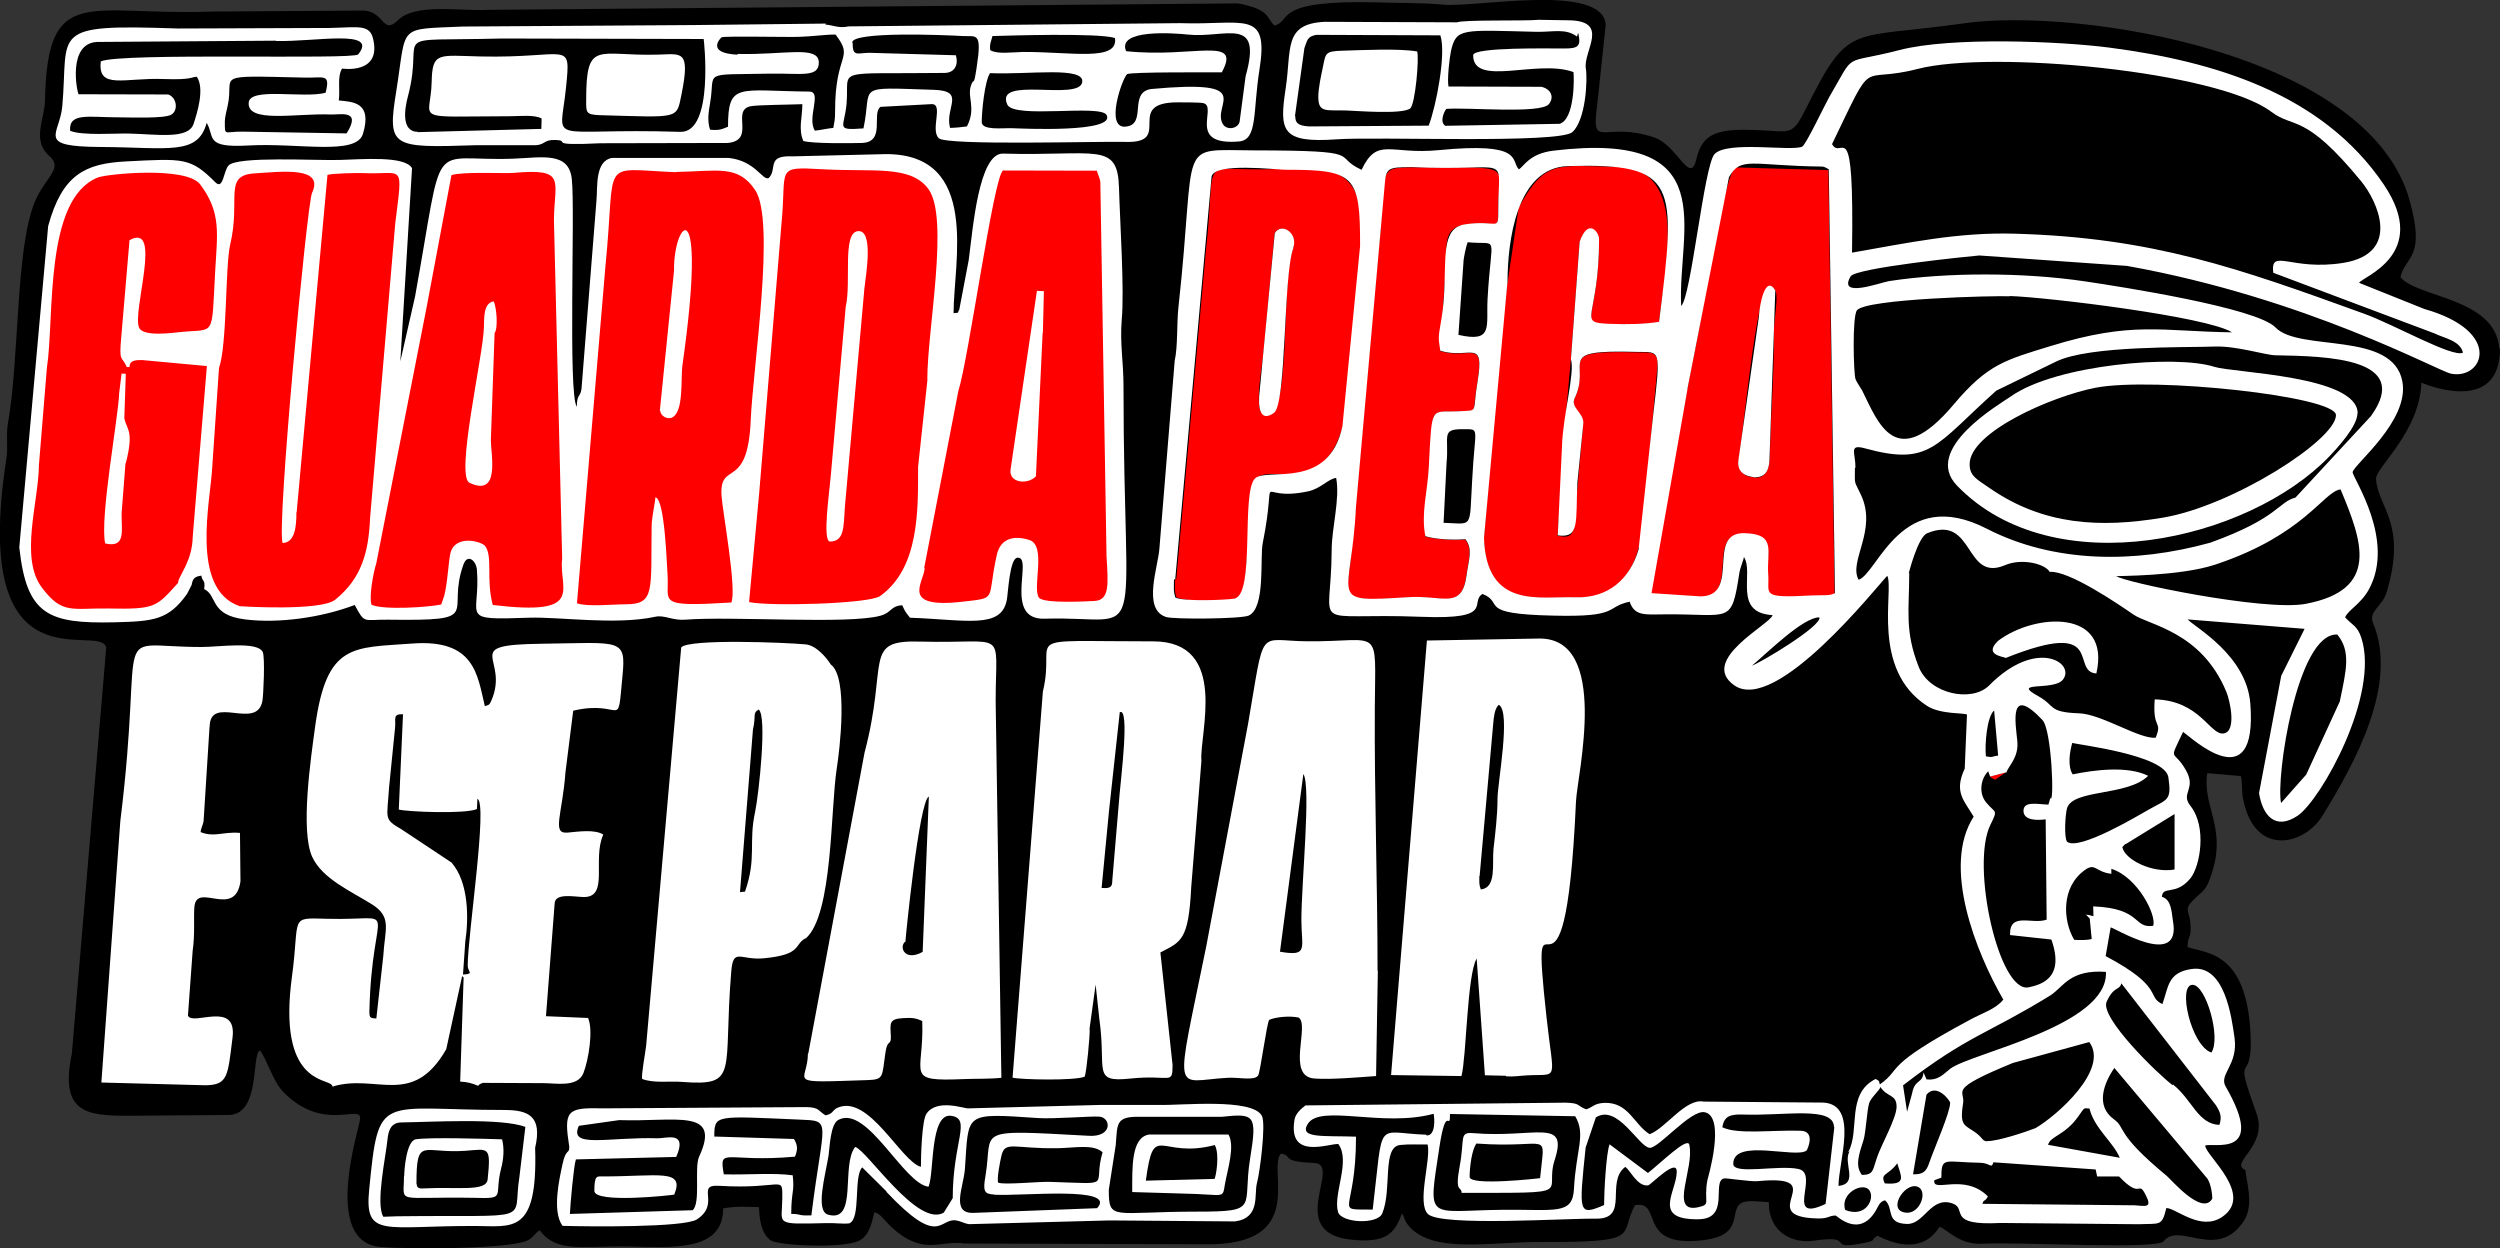 <?xml version="1.0" encoding="UTF-8"?>
<!DOCTYPE svg PUBLIC "-//W3C//DTD SVG 1.1//EN" "http://www.w3.org/Graphics/SVG/1.1/DTD/svg11.dtd">
<!-- Creator: CorelDRAW -->
<svg xmlns="http://www.w3.org/2000/svg" xml:space="preserve" width="33.83mm" height="16.894mm" version="1.1" style="shape-rendering:geometricPrecision; text-rendering:geometricPrecision; image-rendering:optimizeQuality; fill-rule:evenodd; clip-rule:evenodd"
viewBox="0 0 355.14 177.35"
 xmlns:xlink="http://www.w3.org/1999/xlink"
 xmlns:xodm="http://www.corel.com/coreldraw/odm/2003">
 <rect x="0" y="0" width="355.14" height="177.35" fill="#333333" stroke="none"/>
 <defs>
  <style type="text/css">
   <![CDATA[
    .fil0 {fill:black}
    .fil2 {fill:red}
    .fil1 {fill:white}
   ]]>
  </style>
 </defs>
 <g id="Camada_x0020_1">
  <g id="_1859908083600">
   <path class="fil0" d="M355.14 49.52c0,9.73 -11.17,4.84 -11.17,4.84 -0.22,7.02 -6.54,12.08 -6.44,13.68 0.28,4.14 4.44,6.23 1.52,16.05 -0.64,2.12 -2.65,2.72 -1.94,4.42 3.66,8.81 -2.73,20.09 -7.18,27.36 -2.6,4.26 -9.89,6.01 -11.35,-2.76 -0.14,-0.85 -0.04,-2.23 -0.25,-2.86l-4.77 -0.42c-0.74,4.44 2.55,7.56 0.85,13.51 -0.99,3.54 -1.45,3.01 -3.08,4.77 -1.06,1.13 -0.28,1.52 -0.18,2.97 0.21,2.4 -0.39,1.7 -0.39,3.46 2.66,0.93 8.35,0.58 8.94,12.27 0.41,7.99 -2.71,1.49 0.85,11.35 1.7,4.72 -3.99,7.02 -1.56,8.06 0,1.27 1.31,4.84 -0.21,7.18 -3.82,5.83 -9.21,0.07 -11.42,2.93 -0.94,1.22 -20.52,0.07 -25.63,0.35 -3.46,0.21 -5.16,-2.12 -6.22,-2.4 -2.95,4.81 -8.66,1.24 -8.8,1.27 -1.17,0.64 0.04,0.64 -1.91,1.02 -5.78,1.16 -0.79,-1.25 -7.18,-0.32 -2.79,0.4 -6.36,-0.98 -6.36,-5.48 -1.17,-0.04 -3.04,-0.35 -3.85,0.11 -1.94,1.06 0.57,4.6 -5.52,5.3 -9.55,1.13 -5.55,-5.69 -9.62,-4.98 -2.38,4.27 1.37,5.3 -13.33,5.23 -7.12,-0.04 -15.59,1.77 -18.91,-2.4 -0.64,-0.81 -0.49,-1.13 -0.88,-1.66 -1.03,2.92 -2.3,4.21 -7.07,3.75 -9.72,-0.95 -1.26,-10.76 -5.41,-10.92 -5.02,-0.18 -2.9,-1.1 -4.74,-1.31 -1.9,2.43 3.94,13.13 -10.82,12.87l-34.05 -0.11c-3.49,-0.56 -5.87,1.92 -10.54,-2.44 -0.92,-0.88 -1.45,-1.8 -2.3,-2.02 -0.42,1.63 -0.74,3.39 -2.26,4.1 -2.26,1.06 -11.46,0.71 -12.55,-0.14 -1.31,-0.99 -1.56,-3.15 -1.59,-4.67 -2.26,-0.07 -3.25,-0.14 -5.09,0.18 0,6.17 -7.14,5.53 -13.33,5.41 -6.78,-0.13 -10.28,0.97 -12.73,-2.3 -0.71,0.39 -0.81,0.95 -1.66,1.41 -2.21,1.23 -16.54,1.34 -21,0.95 -8.25,-0.71 -3.03,-16.63 -2.86,-18.14 0.27,-2.34 -5.12,2.05 -10.93,-3.89 -1.52,-1.59 -2.4,-4.91 -3.32,-5.87 -1.19,0.67 0.1,8.8 -4.21,9.16l-14.6 0.11c-5.84,0 -9.65,-0.45 -7.88,-8.87l4.88 -57.63c-0.81,-3.77 -19.41,6.76 -14.18,-26.87 0.25,-1.59 -0.07,-3.39 0.21,-4.95 1.64,-9.18 1.08,-24.55 3.75,-31.32 1.45,-3.68 4.24,-4.88 2.12,-6.72 -2.51,-2.16 -0.64,-5.34 -0.6,-7.81 0.33,-16.87 6.1,-12.02 23.79,-12.69l21.53 -0.14c2.92,0.18 2.65,3.52 4.81,1.38 2.51,-2.47 8.7,-1.27 12.76,-1.48l106.56 -0.92c4.65,0.87 4.01,2.05 5.2,3.15 2.58,-0.62 -0.52,-3.7 14.71,-3.29 3.11,0.11 6.33,0.04 9.19,0.32 4.66,0.46 22.73,-3.17 23.16,2.86l-1.2 11.31c-0.91,6.74 0.87,2.25 8.1,4.7 3.36,1.14 5.1,6.98 6.01,2.97 0.85,-3.78 3.39,-4.21 8.45,-4.03 4.95,0.18 5.06,0.99 7.07,-3.01 6.24,-12.43 6.01,-9.81 22.56,-12.16 15.87,-2.25 57.37,4.07 63.21,25.17 2.3,8.29 -0.53,7.77 -1.31,10.89 2.29,2.92 13.51,2.92 14.04,10.11l0.11 0.03z"/>
   <path class="fil1" d="M27.23 83.04c0.18,-0.95 0.49,-1.13 1.38,-1.27 0.11,0.95 0.6,0.49 0.39,1.91 1.96,0.95 0.73,3.68 5.8,4.31 4.86,0.61 10.94,-0.28 15.59,-2.05 1.48,2.76 1.17,2.05 4.7,2.09 13.96,0.18 8.17,-0.73 10.75,-7.85 0.57,-1.56 1.8,-0.57 1.91,0.78 0.54,6.82 -2.79,7.15 7.39,6.79 4.32,-0.15 12.32,1.09 17.96,-0.14 1.27,-0.28 2.47,0.57 4.24,0.42 6.63,-0.53 23.24,0.7 27.75,-0.57 1.63,-0.46 1.38,-1.38 3.08,-1.48 0.42,0.95 0.49,0.99 1.1,1.77 8.02,0.29 12.96,1.64 13.75,-2.51 0.18,-0.85 0.39,-5.87 1.48,-6.01 2.41,-0.31 -2.09,8.85 3.89,8.66 14.91,-0.47 11.21,5.79 11.21,-33.02 0,-3.43 -0.53,-6.19 -0.25,-9.44 0.39,-4.35 -0.25,-13.75 -0.39,-18.77 -0.19,-6.61 -3.23,-4.46 -16.47,-4.84 -3.47,-0.1 -4.29,10.76 -4.88,15.13l-1.34 7.04c-0.35,0.53 0.18,0.39 -0.81,0.49 0,-7.16 3.85,-22.59 -9.58,-22.59l-13.29 0.32c-3.82,-0.18 -2.09,1.8 -3.39,3.08 -0.88,0.42 -1.87,-2.47 -5.73,-2.86l-16.51 0c-2.47,0.42 -2.05,4.1 -2.23,6.08l-2.08 26.16c-0.07,1.98 -0.71,1.03 -0.71,3.11 -1.27,-1.69 -0.22,-27.99 -0.71,-32.31 -0.39,-4 -4.31,-3.08 -8.31,-2.93 -12.31,0.46 -9.7,-3.9 -13.96,19.59l-2.09 9.19 1.66 -27.43c-1,-1.79 -7.08,-1.26 -10.29,-1.17 -3.49,0.1 -14.49,-0.56 -15.77,0.78 -0.71,0.74 -0.75,3.53 -1.87,2.4 -3.55,-3.55 -4.49,-3.39 -12.73,-2.97 -5.78,0.3 -9.04,1.87 -11.03,9.19l-4.1 45.64c1.04,9.61 4.1,10.86 13.54,10.64 5.55,-0.14 7.64,-0.32 10.29,-4.03l0.67 -1.31z"/>
   <path class="fil2" d="M42.11 72.72c0,2.13 -0.21,4.33 -1.95,4.42 -0.93,-1.74 3.44,-48.19 4.17,-49.75 1.78,-3.79 -4.33,-3 -8.17,-2.76 -4.5,0.28 -1.92,3.65 -3.46,10.11 -0.71,2.96 -0.42,14.25 -1.59,17.54l-0.96 14.07c-0.22,4.71 -3.21,17.32 3.89,19.76 0.05,0.02 11.51,0.75 13.58,-0.92 3.74,-3.02 4.75,-6.75 4.95,-11.6l3.57 -41.79c1.1,-8.98 1.24,-6.93 -4.53,-7.21 -0.88,-0.04 -4.42,0.04 -5.09,0.25l-4.38 47.94 -0.03 -0.07z"/>
   <path class="fil2" d="M117.91 76.93c-1.12,-0.03 -0.08,-7.02 0.11,-9.37l2.12 -24.01c0.81,-3.42 -0.51,-10.45 1.7,-10.71 2.3,-0.28 1.19,6.06 0.95,8.17l-2.76 30.9c-0.2,3.05 -0.09,4.99 -2.12,5.02zm13.82 -23.05c0,-7.07 3.16,-23 0.14,-27.05 -2.56,-3.43 -7.82,-2.37 -15.1,-2.79 -6.79,-0.39 -4.97,-0.15 -5.76,7.78l-3.15 38.08 -1.45 15.63c3,0.63 17.05,0.25 18.6,-0.85 5.6,-3.98 5.41,-12.24 5.41,-18.35l1.34 -12.48 -0.04 0.04z"/>
   <path class="fil2" d="M93.73 58.36l2.02 -19.91c-0.11,-7.07 4.83,-12.17 1.2,13.4 -0.28,1.87 0.25,6.79 -1.56,7.5 -0.67,0.25 -1.59,-0.32 -1.59,-0.99l-0.07 0zm2.26 -33.9c-11.02,-0.45 -8.43,-2.18 -9.97,13.19l-4.06 48.05c1.48,0.53 5.16,0.14 6.97,0.14 4.17,0 3.5,-2.02 3.64,-11.17 0,-1.1 0.53,-3.46 0.53,-4.03 1.34,0.19 1.62,9.56 1.73,11.06 0.28,3.85 -1.78,4.55 9.05,3.89 0.83,-1.75 -1.24,-12.98 -1.38,-15.13 -0.34,-5.19 3.72,-0.61 4.14,-10.71 0.31,-7.47 3.57,-28.37 0.64,-32.74 -2.45,-3.65 -5.27,-2.69 -11.28,-2.58l-0 0.03z"/>
   <path class="fil2" d="M17.83 65.75l-0.56 7.21c0,2.55 0.6,4.91 -2.33,4.24 -0.8,-3.58 1.93,-18.31 1.98,-21.28l0.35 -2.86 0.6 0.04 -0.21 6.36c0.42,1.74 1.37,1.73 0.21,6.36l-0.04 -0.07zm7.46 16.97c0.24,-1.2 2.02,-3.01 2.09,-6.5l2.01 -24.22 -9.19 -0.85c-0.69,0.02 -1.8,-0.09 -1.8,0.99l-0.39 0c-0.72,-1.71 -1.13,-0.47 -0.78,-4.31l1.17 -13.72c4.79,-2.63 0.28,10.32 1.38,12.48 0.66,1.29 4.84,0.68 5.94,0.57 4.9,-0.49 4.32,0.94 4.84,-8.48 0.3,-5.47 0.92,-8.44 -2.12,-12.48 -1.97,-2.62 -13.25,-1.49 -14.53,-0.99 -7.7,3.05 -6.14,19.95 -7.25,27.05l-1.13 13.82c-0.05,5.25 -2.77,13.17 0.42,17.39 2.9,3.85 4.24,2.9 9.4,2.97 6.83,0.14 6.85,-0.22 10.01,-3.71l-0.07 -0z"/>
   <path class="fil2" d="M69.73 62.54c0,2.03 1.37,8.14 -3.04,6.04 -2.03,-0.97 1.96,-18.11 2.05,-22.03 0.04,-1.59 -0.04,-3.46 1.38,-3.75 0.46,0.88 0.64,3.96 0.14,4.49l-0.53 15.24zm-6.65 22.2c0.53,-1.98 0.64,-5.34 0.95,-6.33 0.78,-2.47 4.42,-1.52 4.91,-0.81 1.08,1.5 0.09,4.75 1.06,8.34 13.34,1.61 9.32,-2.26 9.86,-6.58l-1.17 -48.05c0.04,-5.71 1.89,-7.43 -5.76,-6.75 -1.2,0.11 -7.28,-0.21 -8.8,0.32l-3.57 18.99 -7.11 36.17c-0.42,1.31 -1.06,4.77 -0.67,5.87 1.7,0.78 8.13,0.35 9.9,-0.04l0.39 -1.13z"/>
   <path class="fil2" d="M214.11 40.3l-0.99 8.87 -2.33 27.33c0.35,10.12 7.91,8.23 12.94,8.42 10.95,0.4 9.49,-13.2 10.08,-14.92l1.66 -18.14c0,-2.09 -0.92,-1.73 -2.93,-1.8 -12.04,-0.35 -6.43,1.4 -8.87,6.58 -0.64,1.34 1.24,2.02 1.24,3.5l-1.34 14.96c-0.42,1.31 -1.06,1.2 -2.3,1.03l1.24 -17.96 0.64 -7.07 1.24 -16.69c1.26,-3.51 2.76,-1.24 2.76,-0.39 0,11.31 -3.28,11.93 1.48,12.06 2.51,0.07 5.02,0 7.04,-0.28 0.73,-7.07 4.46,-21.93 -5.87,-22.1 -8.6,-0.14 -10.32,-1.11 -14.07,5.83l-1.59 10.78z"/>
   <path class="fil2" d="M148.11 47.33l-0.95 20.33c-1.16,1.23 -3.84,0.96 -3.61,-0.92l3.75 -25.42 0.99 0.04 -0.14 5.9c0,-0.04 -0.04,0.07 -0.07,0.11l0.03 -0.04zm-16.76 33.34c0,1.94 -3.71,5.84 5.34,4.81 5.16,-0.59 3.45,-0.12 4.91,-6.65 0.51,-2.3 2.35,-2.84 4.63,-2.12 2.47,0.81 0.39,6.68 1.34,8.17 0.6,0.92 7.14,0.53 7.92,0.49 2.13,-0.11 1.95,-2.34 1.7,-6.29l-0.88 -53.17c0,-0.49 -0.39,-1.17 -0.49,-1.66l-13.33 -0.03c-1.31,0.7 -4.88,26.7 -6.36,31.36l-4.84 25.07 0.07 0.03z"/>
   <path class="fil2" d="M249.19 67.8c-1.56,-0.04 -2.44,-1.06 -2.19,-2.47 0.67,-4.19 2.49,-23.76 4.14,-24.39 2.15,-0.83 0.81,3.64 0.85,6.61 0.04,6.01 -0.49,11.81 -0.57,17.32 -0.07,3.53 -2.22,2.95 -2.23,2.93zm-14.71 15.63l0.07 0.95 7 0.46c5.78,-0.12 0.58,-9.18 6.26,-8.98 4.6,0.14 3.08,2.58 3.32,5.87 0.21,2.83 -1.27,3.36 6.26,2.97 1.7,-0.11 2.37,0.11 3.22,-0.32l-0.88 -60.21 -13.19 -0.39c-1.71,0.92 -4.91,22.74 -6.12,27.61l-5.98 32.1 0.03 -0.07z"/>
   <path class="fil2" d="M183.71 35.21c-1.9,5.25 -0.05,25.57 -4.21,23.69 -1.53,-0.69 -0.01,-7.73 0.07,-9.65l1.49 -16.12c0.95,-1.59 3.36,0.04 2.62,2.09l0.04 0zm-16.79 47.09c0,1.1 -0.11,1.66 0.21,2.58 1.33,0.59 8.29,0.83 9.19,-0.28 1.12,-1.38 0.86,-15.44 2.12,-16.65 2.47,-2.37 11.06,4.01 13.12,-11.42 0.79,-5.89 3.28,-25.64 0.74,-29.7 -2.53,-4.03 -6.92,-2.62 -15.06,-2.79 -6.62,-0.14 -4.56,-0.88 -5.9,11.21l-4.24 47.02 -0.18 0.03z"/>
   <path class="fil2" d="M200.4 23.79c-5.07,0 -3.28,0.58 -4.67,12.66l-3.82 42.81c-0.79,5.99 -1.61,6.23 8.1,5.62 4.99,-0.32 7.64,1.87 8.31,-3.18 0.28,-2.19 0.92,-3.61 -0.18,-5.06 -1.59,0.14 -4.21,0 -5.69,-0.42l1.1 -16.62c0.35,-1.48 1.56,-1.03 3.71,-1.13 2.83,-0.14 1.84,0.35 2.62,-4.24 1.01,-6.29 -1.05,-3.08 -5.3,-4.35l0.71 -10.64c0.64,-3.11 -0.99,-6.75 2.79,-7.32 4.74,-0.71 4.74,1.2 4.74,-2.16 0,-6.62 3.02,-5.98 -12.41,-5.98z"/>
   <path class="fil2" d="M282.7 110.3c0.42,0.39 0.32,0.25 0.74,0.46l1.52 -1.06 -2.3 0.6 0.03 -0z"/>
   <path class="fil1" d="M270.93 172.28c-2.98,-0.12 -0.52,-4.16 1.31,-3.75 1.71,0.39 0.68,3.75 -1.31,3.75zm-8.8 -0.39c-0.81,-2.37 2.55,-4.07 3.43,-2.79 0.81,1.13 -0.46,3.96 -3.43,2.79zm5.62 -3.78c-0.74,-1.48 0.51,-1.09 1.77,-2.86 0.49,1.78 1.47,3.13 -1.77,2.86zm13.86 2.9c0.21,-0.71 0.35,-0.21 0.78,-1.06 -3.4,-3.4 -7.95,-0.39 -7.6,-2.3l0.99 -0.35c0,-3.09 0.43,-2.19 5.55,-2.12 1.41,0.04 1.56,0.92 1.84,-0.07l14.53 1.02 0.21 0.99 3.11 0c3.25,3.4 2.65,0.41 3.78,2.62 0.99,1.91 0,1.59 -1.56,1.48l-21.63 -0.21zm-75.62 -12.76l17.78 0.32c1.55,2.62 0.11,4.74 -0.18,10.32 -0.19,3.75 -2.61,2.89 -10.18,2.97 -10.81,0.12 -10.55,1.84 -8.95,-8.8 0.99,-6.58 1.52,-2.08 1.52,-4.81zm84.96 4.35c0.33,-1.23 2.37,-1.29 4.28,-4 1.03,-1.45 0.71,-1.13 1.59,-1.13 0.72,2.87 3.37,4.76 4.31,7l-10.18 -1.84 0 -0.04zm-30.37 -2.51l-1.24 10.93c-5.96,2.84 -0.8,-4.24 -3.82,-4.95 -2.86,-0.64 -9.3,0.88 -9.3,-0.74 0,-3.72 9.04,-0.67 10.43,-1.91 0.07,-0.07 1.34,-2.72 -0.85,-2.79 -4,-0.13 -9,0.57 -11.14,-0.5 0.28,-1.48 0.95,-1.87 2.93,-1.8 6.01,0.21 12.94,-1.26 12.94,1.8l0.04 -0.03zm-26.23 2.97c1.3,0.05 5.83,-5.46 7.81,-5.06 3.07,0.62 0.4,9.56 0.39,9.62 -0.6,3.25 0.64,3.46 -1.38,3.89 -4.1,0.84 -0.41,-5.58 -1.2,-8.91 -0.27,-1.13 -4.05,2.61 -5.87,4.03l-5.45 -4.07c-0.49,1.27 -0.78,6.79 -0.78,8.63 -3.69,1.58 -3.58,1.14 -2.62,-8.17l1.45 -4.28c3.08,-2 6.15,4.27 7.64,4.31zm-31.75 -1.87c-7.34,-0.23 -6.02,-2.58 -7.6,10.64 -5.77,-0.07 -2.37,0.79 -2.37,-10.36 -4.62,-0.16 -8.14,0.28 -6.86,-1.8 1.76,-2.88 10.62,0.53 17.89,-1.45 0.14,0.74 0.28,3.11 -0.99,3.08l-0.07 -0.1zm61.91 5.73c-1.01,-1.28 -0.46,-2.87 0.21,-4.95 0.35,-1.13 0.49,-4.28 0.81,-5.27 0.25,-0.81 1.56,-1.87 1.59,-2.3 0.95,1.52 2.33,0.99 2.3,2.86 -0.04,1.63 -2.12,5.27 -2.72,7 -0.71,1.94 -0.46,2.62 -2.19,2.65zm7.25 -0.11l1.91 -11.31c1.45,-1.7 3.36,0.85 3.36,1.17 0,1.38 -2.3,6.54 -3.01,8.63 -0.39,1.13 -0.88,1.56 -2.26,1.52l0 0zm28.6 -15.1l13.08 15.56c0.71,0.74 0.88,2.93 0.81,3.04 -1.45,2.44 -5.83,-2.76 -6.43,-3.25 -7.44,-6.15 -5.75,-6.78 -7.53,-8.06 -2.65,-1.91 -1.45,-5.12 0.11,-7.35l-0.03 0.07zm-18.03 10.43c-0.88,-0.04 -0.53,-0.57 -2.19,-1.59 -1.24,-0.78 -1.73,-0.99 -1.27,-3.82 0.33,-1.92 -2.36,-1.85 7.07,-5.73l10.85 -2.97c2.9,3.87 -4.63,10.49 -7.64,12.23 -1.48,0.57 -5.34,1.87 -6.89,1.84l0.07 0.03zm26.3 -7.99c-2.06,-1.54 -10.37,-9.6 -9.37,-11.84 1.03,-2.3 1.84,-1.56 2.09,-2.62l13.44 17.32c0.67,1.06 0.85,1.7 0.49,2.79 -3.05,-0.12 -3.85,-3.55 -6.58,-5.73l-0.07 0.07zm2.86 -14.25c1.9,0.06 4.05,7.56 2.65,9.62 -2.89,-0.96 -4.87,-9.68 -2.65,-9.62zm-41.15 14.28c9.27,-7.16 11.84,-7.18 20.97,-12.8 1.87,-1.25 2.74,-3.67 7.85,-3.32 0.41,7.66 -19.09,11.5 -22.1,13.75 -0.85,0.64 -1.66,1.73 -3.39,1.52l-0.42 -0.99c-0.14,1.66 -1.24,0.88 -1.63,3.01l-0.71 2.58 -0.57 -3.75zm24.29 -20.72c-1.56,-2.62 -1.91,-7.46 1.59,-9.9 1.45,-1.03 1.45,0.32 3.71,0.57l0 -0.71c3.75,1.19 6.47,6.63 5.94,8.1 -2.88,0.4 -1.54,-2.49 -8.52,-2.76l0.04 1.38c-0.67,-0.11 -0.21,-0.11 -1.06,-0.21l0.53 0.56 0.28 2.9c-0.64,0.18 -1.7,0.18 -2.55,0.11l0.03 -0.03zm7.28 -13.51l7 -4.31 0 7.88c-3.16,0.55 -7.05,-1.37 -7.42,-3.18l0.42 -0.46 0 0.07zm-7.46 -9.93c-0.78,-1.17 -0.42,-3.29 -0.07,-4.49 0.58,0.24 13.17,1.68 13.65,4.88 0.5,3.41 -0.15,3.09 -2.79,4.6 -1.4,0.79 -9.94,5.92 -11.6,4.56 -0.46,-0.6 -0.25,-3.96 0,-4.77 0.86,-2.73 8.6,-1.67 11.52,-4.59 -2.96,-1.47 -7.72,-0.82 -10.71,-0.21l0 0.03zm-12.34 -2.58c-0.18,-1.66 0.14,-5.66 1.17,-6.51l0.57 6.4c-1.03,0.14 -0.64,0.32 -1.77,0.11l0.04 0zm0.64 2.86l2.3 -0.6c0.18,-0.81 1.77,-2.05 1.52,-4.45 -0.25,-2.54 -1.25,-8.07 3.57,-2.97 1.35,1.43 1.7,12.2 1.13,11.07l-0.28 0.95c-1.52,-0.04 -3.57,-0.57 -3.54,0.92 0.04,1.41 2.12,1.31 3.15,1.17l0.14 14.25c-2.04,0.75 -5.31,-1.17 -5.2,2.19l5.87 0.64c2.04,5.72 -1.81,6.46 -3.25,6.79 -4.19,0.81 -8.25,-17.31 -5.41,-23.09 1.13,-2.3 0.71,-1.56 -0.64,-3.22 -1.1,-1.41 -0.67,-3.39 0.32,-4.38l0.28 0.74 0.04 0zm41.29 3.78c-0.77,-3.47 2.25,-24.23 7.99,-23.94 1.95,2.39 1.29,5.01 0.35,9.51l-4.77 10.39 -3.57 4.03zm-75.16 -19.52c2.15,-1.79 7.26,-6.89 9.58,-6.86 0.34,1.26 -8.46,6.49 -9.58,6.86l0 0zm22.27 -13.12c0,0 1.29,-5.15 2.62,-5.69 6.76,-2.79 5.22,7.03 11.07,4.53 2.37,-1.01 5.68,-0.2 6.33,0.96 2.68,-0.24 9.79,4.6 11.88,6.05 2.23,1.54 9.66,2.39 13.22,11 0.53,1.27 1.48,5.62 -0.39,5.9 -1.93,0.3 -3.31,-4.68 -9.79,-4.84 -0.33,4.44 1.14,2.92 0.14,5.45 -2.31,0.23 -7.68,-3.36 -10.89,-3.47 -4.45,-0.15 -3.32,-1.08 -5.8,-2.44 -4,-2.2 2.2,-0.7 3.5,-2.33 1.87,-2.34 -3.69,-6.04 -10.47,0.81 -2.41,2.44 -8.46,1.28 -10.01,-2.65 -2.02,-5.16 -1.34,-8.03 -1.34,-13.33l-0.07 0.07zm29.38 0.42c0.26,-0.07 9.13,0.02 14.18,-1.66 12.72,-4.24 15.33,-10.36 17.78,-10.68 3.08,7.34 5.65,14.25 -4.95,16.26 -5.83,1.11 -26.1,-3.12 -26.94,-3.96l-0.07 0.03zm-95.46 -7.6l0.42 -8.45c0.39,-3.85 -0.88,-4.88 2.37,-4.84 2.47,0.03 1.66,-0.43 1.27,7.25 -0.42,7.04 0.21,6.17 -4.06,6.05zm58.51 -7.85c0,-2.09 -0.99,-3.36 1.34,-2.72 9.3,2.55 9.93,-0.39 18.67,-8.2l8.52 -4.14c4.73,-2.29 18.35,-1.96 22.52,-2.12 3.08,-0.11 7.11,1.2 8.59,1.24 7.37,0.13 19.56,0.38 13.57,8.66l-10.71 11.56c-2.44,0.61 -2.41,2.92 -12.09,6.4 -10.71,2.97 -22.19,2.93 -31.75,-1.98 -12.16,-6.24 -15.46,6.33 -18.21,7.25 -1.48,-2.61 2.68,-7 0.35,-12.02 -1.03,-2.23 -0.88,-1.27 -0.88,-3.85l0.07 -0.07zm21.88 -24.36c5.31,0.16 28.08,2.92 31.61,5.16 -10.01,-0.13 -14.13,-1.64 -25.77,1.95 -6.4,1.97 -8.93,2.55 -13.75,8.28 -8.28,9.83 -10.75,2.58 -13.01,-1.95 -0.21,-0.39 -0.78,-1.17 -0.95,-1.63 -0.28,-0.78 -0.49,-8.95 0.21,-9.79 1.36,-1.64 19.69,-2.09 21.71,-1.98l-0.03 -0.04zm-77.57 -4.74c0,-0.6 0.39,-2.4 0.6,-2.9 4.59,0.47 3.36,-1.56 2.83,8.03 -0.22,3.91 0.87,6.28 -4.14,5.13l0.71 -10.25zm31.82 17.92l5.9 -30.05c1.67,-3.03 3.25,-1.63 13.19,-1.52 0.39,0 0.64,0.21 0.99,0.39l0.88 60.21c-0.85,0.42 -1.52,0.25 -3.22,0.32 -7.53,0.42 -6.05,-0.14 -6.26,-2.97 -0.25,-3.29 1.24,-5.73 -3.32,-5.87 -5.65,-0.19 -0.49,8.86 -6.26,8.98l-7 -0.46 5.13 -29.1 -0.03 0.07zm-25.56 -14.99c0,-5.85 1.22,-16.45 8.63,-16.65 15.58,-0.43 15.39,2.41 12.9,22.13 -2.02,0.32 -4.56,0.39 -7.04,0.28 -4.77,-0.18 -1.48,-0.69 -1.48,-12.06 0,-0.91 -1.52,-3.09 -2.76,0.39l-1.24 16.69c0.6,1.93 -1.18,8.19 -1.27,12.41l-0.6 12.62c3.17,0.45 2.53,-1.93 2.79,-7.53l0.85 -8.45c0,-1.48 -1.87,-2.19 -1.24,-3.5 2.48,-5.13 -3.21,-6.92 8.87,-6.58 3.27,0.09 3.43,-0.76 2.3,8.84l-2.09 19.23c-1.2,4.08 -4.21,6.96 -9.02,6.79 -5,-0.18 -12.59,1.75 -12.94,-8.42l3.32 -36.2zm-47.2 42.04l5.16 -57.17c0.36,-2.09 9.13,-0.99 10.64,-0.99 9.81,-0.03 10.46,0.93 10.46,10.82l-2.51 25.6c-1.93,9.19 -10.73,5.83 -12.41,7.42 -2.03,1.93 0.06,16.63 -2.97,17.08 -1.34,0.21 -7.07,0.42 -8.34,-0.14 -0.32,-0.92 -0.21,-1.48 -0.21,-2.58l0.18 -0.03zm33.48 -58.55c14.55,0.7 12.41,-2.22 12.41,5.98 0,3.36 0,1.45 -4.74,2.16 -4.05,0.6 -2.19,6.67 -3.32,13.33 -0.42,2.65 -0.53,2.44 -0.18,4.63 4.25,1.26 6.32,-1.93 5.3,4.35 -0.78,4.6 0.25,4.07 -2.62,4.24 -4.08,0.22 -3.85,-1.21 -4.31,7.96 -0.18,3.5 -1.13,6.54 -0.49,9.79 1.48,0.46 4.07,0.57 5.69,0.42 1.1,1.45 0.46,2.86 0.18,5.06 -0.67,5.06 -3.32,2.86 -8.31,3.18 -11.86,0.74 -8.05,0.52 -7.42,-12.76l4.1 -45.96c0.19,-2.19 0.41,-2.37 3.71,-2.37zm59.82 -3.25c6.26,-13 3.57,-8.46 12.13,-10.68 10.52,-2.73 42.66,0.32 50.27,6.08 3.24,2.45 4.71,0.05 12.76,9.86 2.32,2.82 5.78,10.23 -2.51,11.6 -7.42,1.2 -10.39,-2.19 -9.97,1.41l22.95 8.63c1.24,0.64 3.61,0.99 4,2.72 -1.42,0.76 -9.66,-3.94 -14,-5.52 -17.96,-6.51 -30.05,-10.82 -49.6,-11.38 -8.16,-0.24 -15.15,1.29 -23.19,2.69 0.33,-20.66 -1.47,-12.93 -2.83,-15.41zm2.51 143.04c-1.04,1.67 1.37,4.61 -1.59,4.95 0,-3.44 2.93,-11.5 -2.12,-11.84l-17.04 -0.14c-2.55,-0.52 -5.41,3.81 -7.67,4.63 -2.23,-1.38 -2.97,-4.56 -6.43,-4.45 -1.48,0.07 -1.59,0.6 -2.58,0.92 -1.41,-0.53 -0.74,-0.88 -2.93,-0.95l-36.95 0.39c-0.6,0.46 -1.41,1.13 -1.56,2.05 -0.95,5.69 4.74,3.39 6.22,3.43 1.8,2.4 -0.76,7.1 -0.04,9.65 0.45,1.58 5.62,1.84 6.29,0.21 1.42,-3.43 -0.07,-9.44 2.55,-9.72 1.34,-0.14 2.69,-0.04 3.89,-0.07 0.53,2.05 -1.59,8.38 0.07,9.9 1.94,1.77 19.7,0.57 23.83,0.64 4.85,0.07 1.3,-5.14 4.17,-7.35 0.67,0.35 1.7,2.83 3.25,2.62 0.39,-0.04 4.21,-4.1 4.07,-1.84 -0.09,2.83 -3.54,6.78 3.15,6.65 4.47,-0.09 1.77,-5.37 3.57,-5.8 0.32,-0.07 3.78,0.49 4.77,0.39 10.9,-1.04 -0.81,5.08 8.52,5.3 1.56,0.04 1.52,-0.39 2.55,-0.42 0.21,0.02 3.31,3.25 5.69,-0.64 0.35,-0.57 0.53,-1.34 1.34,-1.52 1.31,1.13 0,3.29 3.15,3.36 2.45,0.05 3.36,-4.02 6.47,-2.9 2.13,0.77 -0.99,3.17 6.79,2.76l19.66 0.18c3.01,-0.14 3.25,0.35 3.89,-2.3 1.37,0 4.88,3.37 7.96,1.24 4.56,-3.15 -2.38,-8.67 -2.44,-10.11 0.99,-0.5 8.86,1.92 2.9,-8.41 -0.99,-1.73 1.8,-3.04 1.27,-6.89 -0.42,-3.01 -1.41,-10.46 -6.08,-9.79 -3.46,0.49 -3.29,2.58 -4.17,4.99 -2.31,-1.08 0.33,-2.37 -8.06,-6.82l0.71 -4.07c0.26,-0.14 10.17,6.13 8.84,-0.99 -0.18,-0.99 -0.14,-2.97 -1.56,-3.36 0.13,-1.68 1.95,-0.05 4.07,-2.65 1.38,-1.73 2.33,-7.32 0,-10.25 -1.48,-1.84 0.83,-2.35 -0.6,-4.98 -1.81,-3.32 -2.63,-0.97 -0.46,-5.55 1.12,0.75 10.62,9.78 9.55,-4.03 -0.53,-6.85 -7.86,-10.83 -8.91,-11.95l16.62 1.34 -3.32 6.68 -3.15 16.65c0.5,3.19 2.32,5.34 5.48,3.22 3.28,-2.2 11.7,-17.15 9.05,-25.28 -0.57,-1.73 -1.31,-1.8 -2.3,-2.9 0.35,-0.99 2.23,-1.87 3.39,-4 3.78,-6.97 -2.26,-15.73 -2.33,-16.62 0.16,-1.1 8.12,-7.3 7.07,-12.9 -1.36,-7.25 -14.64,-4.13 -18.03,-7.67 -2.68,-2.79 -22,-5.79 -27.05,-6.54 -8.74,-1.3 -19.64,-1.3 -27.82,-0.04 -1.23,0.19 -7.36,2.52 -5.48,-0.67 0.72,-1.21 16.66,-2.83 18.28,-2.97l20.97 1.48c25.55,4.58 44.17,14.93 46.03,15.31 4.56,0.92 7.53,-5.98 -3.78,-9.19l-9.26 -3.71c0.26,-0.79 10.24,-3.99 3.5,-13.97 -8.72,-12.91 -24.09,-17.51 -39,-19.45 -6.93,-0.9 -22.47,-1.56 -29.8,0.35 -8.34,2.17 -6.07,0 -10,6.72 -0.57,0.99 -3.29,6.75 -3.82,7 -1.52,0.71 -10.64,-0.88 -12.45,1.06 -1.49,1.6 -3.34,20.41 -4.74,21.57 -0.55,-10.85 6.19,-24.98 -18.14,-22.06 -3.49,0.42 -4.25,2.32 -4.92,2.65 -1.21,-1.24 0.81,-3.91 -11.42,-2.72 -6.87,0.67 -8.68,-1.94 -10.92,2.79 -4.39,-2 1.07,-2.73 -15.24,-2.76 -11.29,-0.02 -8.11,-1.89 -10.78,22.31 -0.25,2.33 -0.07,5.52 -0.53,7.6l-2.16 26.52c-0.14,2.65 -2.51,8.77 0.95,9.86 1.06,0.35 10.71,0.28 11.74,-0.21 2.4,-1.13 1.56,-8.2 1.98,-10.29 2.23,-11.21 -1.43,-5.69 6.43,-7.35 1.84,-0.39 2.83,-1.77 4,-1.91 0.57,3.04 -0.64,7.04 -0.64,10.29 -0.05,11.87 -3.59,8.79 12.8,9.44 10.56,0.42 6.7,-2.07 8.63,-3.25 3.22,1.29 -0.97,2.84 10.01,3.08 9.62,0.25 7.32,-1.2 10.89,-1.98 0.7,2.07 2.16,1.83 5.02,1.8 9.35,-0.09 9.42,1.57 10.57,-5.9 0.11,-0.74 0.67,-2.02 0.64,-2.26 1.5,2.25 -1.65,7.94 4.07,8.27 -0.23,1.27 -10.54,6.38 -5.44,9.97 5.93,4.18 20.34,-14.15 21.74,-15.56 0.99,2.09 -2.4,13.29 5.66,18.49 1.91,1.24 5.37,0.95 5.66,1.24l-0.32 7.67c-1.56,3.32 -0.11,4.49 1.27,6.82 -4.56,7.06 0.34,19.28 4.21,25.99 -1.06,1.34 -3.04,1.94 -4.6,2.79 -12.8,6.86 -9.58,6.86 -12.94,9.26 -0.18,-0.67 -0.04,-0.42 -0.6,-0.78 -4.24,2.15 -2.17,7.3 -3.89,10.39l0.25 -0.11z"/>
   <path class="fil1" d="M66.08 133.88c0.53,-3.45 0.51,-8.55 -1.94,-11.35l-7.14 -4.74c-2.53,-1.46 -2.01,-1.45 -1.73,-5.94l0.85 -8.45c0.14,-1.31 -0.39,-1.98 1.13,-1.94l-0.6 13.54c1.1,0.32 9.48,0.67 11.1,-0.07l0.07 -1.45c1.51,0.59 -1.38,19.33 -1.38,23.69 0,0.92 0.99,1.17 -0.67,1.27l0.32 -4.56zm2.79 -33.59c-1.06,-4.44 -1.44,-9.54 -10.32,-8.87 -8.46,0.63 -12.16,-0.11 -13.79,11.84 -0.61,4.49 -2.1,14.63 -0.43,18.42 1.45,3.18 5.48,4.88 8.56,6.82 2.83,1.8 1.77,3.54 1.56,7.28l-0.99 8.91c-0.85,-0.07 -0.95,-0.07 -0.99,-0.88 0.35,-16.22 4.84,-12.99 -6.01,-13.29 -5.48,-0.15 -3.82,-0.39 -4.99,8.24 -2.05,15.22 5.01,14.38 5.66,15.38 0.46,0.74 0.18,0 0,0.25 6.27,-1.99 11.43,3.07 16.26,-5.34l2.26 -10.39 0.21 0.21 -0.49 14.78c0.99,0.04 1.77,0.25 2.55,0.6 0.07,-0.04 0.04,-0.21 0.67,-0.42l8.59 0.04c1.72,-0.02 4.84,0.67 5.69,-1.41 0.71,-1.77 1.45,-6.08 0.67,-7.85l-5.98 -0.25 1.24 -16.12c0.18,-1.38 2.72,-0.85 4.07,-0.81 3.72,0.09 1.22,-5.31 2.83,-8.87 -1.2,-0.78 -3.57,-0.42 -5.09,-0.28 -2.26,0.2 -0.73,-2.51 -0.28,-8.59l1.1 -8.73c7.18,-1.68 6.22,3.15 7,-4.95 0.53,-5.41 -0.25,-4.7 -11.46,-4.56 -11.92,0.15 -4.42,1.94 -7.21,8.17 -0.28,0.6 -0.32,0.49 -0.92,0.71l0.04 -0.01z"/>
   <path class="fil1" d="M159.07 112.53l-1.06 12.51c0,0.95 -0.25,1.2 -1.52,1.1l1.06 -11.03 1.52 -13.93c1.45,-0.79 0.14,9.53 0,11.38l0 -0.03zm-4.31 33.73l0.88 -6.4 0.53 4.91c1.03,7.29 -1.1,9.02 4.35,8.45 5.76,-0.6 6.05,0.99 6.05,-1.94l-1.73 -15.98c2.92,-1.53 4,-1.64 4.38,-9.26l1.45 -17.96c-0.35,-3.67 4.04,-16.97 -6.86,-16.97 -19.98,0 -13.66,-1.12 -15.66,7.11l-4.31 54.87c1.13,0.28 8.77,0.46 10.25,-0.14 0.28,-0.78 0.74,-5.76 0.71,-6.75l-0.04 0.07z"/>
   <path class="fil1" d="M210.19 124.44l1.94 -21.74c0.07,-0.78 0.18,-2.05 0.78,-2.58 1.79,0.92 -0.21,11.24 -0.18,13.43 0,2.23 -0.32,4.88 -0.57,7.04 -0.21,2.16 0.46,5.52 -1.8,5.76 -0.28,-0.71 -0.21,-1.1 -0.21,-1.91l0.04 0zm3.75 28.46c1.2,0.07 1.77,-0.07 3.01,-0.14 4.55,-0.24 3.77,1.08 2.76,-8.1 -2.6,-23.56 2.52,5.75 4.17,-30.83 0.17,-3.73 4.95,-23.44 -5.41,-23.12l-15.77 0.28 -5.09 61.73 10 0.14c0.71,-2.66 0.79,-14.41 2.16,-16.69l1.17 16.58 2.97 0.07 0.04 0.07z"/>
   <path class="fil1" d="M128.63 133.67c-0.01,-0.29 1.94,-19.98 3.32,-20.51l-0.88 22.06c-2.6,1.46 -3.46,-0.81 -2.4,-1.52l-0.04 -0.03zm-13.86 15.98c0,4.25 -3.67,4.19 8.56,3.78 2.27,-0.08 1.95,-0.53 2.44,-3.82 0.28,-2.12 0.81,-0.95 0.78,-2.33 -0.07,-1.87 -0.35,-2.55 1.77,-2.65 1.2,-0.07 1.73,-0.04 2.69,0.42 0.29,7.71 -2.71,8.6 5.94,8.24 1.66,-0.07 3.61,0 5.3,-0.18l-0.81 -53.49c0,-10.61 1.83,-8.12 -10.75,-8.48 -8.22,-0.24 -4.45,2.82 -7.88,15.8l-7.99 42.74 -0.04 -0.03z"/>
   <path class="fil1" d="M181.83 135.19l3.32 -25.24c1.12,1.71 -0.28,15.46 -0.28,20.75 0,4.03 1.08,5.22 -3.08,4.49l0.04 0zm13.86 2.72c0,-12.27 -0.46,-25.03 -0.39,-37.33 0.07,-11.98 1.09,-9.38 -9.62,-9.48 -7.17,-0.06 -5.94,-2.39 -8.38,11.7l-5.94 31.61c-4.48,22.04 -4.75,19.12 3.01,18.7 1.45,-0.11 3.82,0.46 4.35,-0.32 0.32,-0.42 1.24,-7.6 1.59,-7.92 0.92,-0.39 2.83,-0.6 4.17,-0.32 1.63,1.1 -1.81,8.37 2.23,8.66 2.33,0.18 6.4,-0.18 8.77,-0.35l0.25 -14.92 -0.04 -0.04z"/>
   <path class="fil1" d="M105.12 126.74l1.84 -23.09c0.49,-2.12 -0.11,-2.3 0.81,-2.86 1.23,0.89 0.03,11.92 -0.49,14.49 -0.99,4.49 0.25,6.51 -1.45,11.38l-0.71 0.07zm9.33 6.58c3.88,-3.36 3.51,-18.38 4.42,-24.18 0.41,-2.61 1.66,-12.91 -0.85,-14.74 -0.57,-0.92 -2.05,-2.72 -3.57,-2.86 -3.04,-0.28 -16.51,-0.81 -17.68,0.42l-4.98 56.57c-0.11,1.03 -0.71,4.14 -0.57,4.74 1.63,0.64 3.89,0.28 5.62,0.42 8.25,0.63 5.84,-1.23 7.04,-15.7 0.29,-3.47 1.29,-1.5 4.74,-1.87 5.37,-0.53 4.14,-1.94 5.8,-2.83l0.03 0.03z"/>
   <path class="fil1" d="M140.65 10.39c5.42,0.25 13.53,-1.02 13.08,1.31 -0.52,2.69 -12.5,-0.96 -10.64,3.15 0.94,2.08 13.27,-0.09 14.11,1.49 1.36,2.57 -12.15,1.92 -13.43,1.87 -1.34,-0.04 -4.31,0.35 -4.31,-0.88 0,-1.52 0.42,-5.76 1.17,-6.93l0.04 0zm-81.28 8.34c-2.47,0 -1.86,-3.42 -1.41,-5.09 2.5,-9.44 -3.62,-7.73 13.33,-8.17l28.67 0.07c0.03,0.03 1.52,13.34 -3.32,13.19 -19.36,-0.62 -17.09,2.22 -16.23,-6.33 0.69,-6.89 0.44,-4.09 -12.2,-4.38 -5.93,-0.14 -6.8,-0.69 -6.89,3.61 -0.12,5.69 -3.19,4.91 11.17,4.88 1.38,0 3.39,-0.25 4.45,0.32l-0.04 1.48 -17.54 0.46 0 -0.04zm45.43 -10.96c-4.74,-0.22 -2.31,-2.47 -2.3,-2.47 0.42,-0.21 9.65,0 11.07,-0.07 1.7,-0.04 3.89,-0.35 5.13,-0.32 2.69,3.53 -0.07,2.48 -0.07,10.82 0,1.34 -0.07,1.34 -0.25,2.44 -0.81,0.07 -1.84,0.32 -2.62,0.39 -1.17,-1.8 1.07,-5.53 -0.78,-5.55 -10.05,-0.09 -11.56,-1.39 -11.56,4.99 -0.81,0.32 -1.2,0.57 -2.55,0.42 -0.42,-1.24 -0.21,-2.55 0,-3.75 0.82,-4.69 -1.47,-4 8.59,-4.21 4.28,-0.07 6.86,0.6 6.86,-1.56 0,-2.52 -4.91,-1.06 -11.56,-1.24l0.04 0.11zm16.26 -1.73c0,-1.6 13,-1.08 15.7,-0.92 1.93,0.11 2.78,-0.71 1.98,4.46 -0.46,3.04 -0.35,1.24 -0.81,2.58 -0.57,1.7 0.78,3.18 -0.57,5.8 -0.92,0.11 -1.38,0.18 -2.4,0.21 -0.78,-2.9 2.33,-5.27 -2.33,-5.41 -11.49,-0.36 -8.64,-0.73 -9.97,5.48 -4.1,0.3 -2.7,-0.09 -2.4,-3.5 0.45,-5.19 -2.27,-4.18 13.97,-4.38 1.45,-0.04 1.94,-1.24 1.56,-2.51l-12.34 -0.35c-1.73,0.04 -2.33,0.6 -2.33,-1.45l-0.03 0zm38.92 1.24c-1.4,-3.19 6.83,-2.58 8.77,-2.37 5.32,0.57 10.66,-2.81 8.2,5.9l-0.85 6.44c-0.18,1.03 -1.84,1.34 -2.4,0.35 -1.6,-2.82 5.07,-6.37 -10.22,-4.95 -3.22,0.53 -0.46,5.09 -3.61,5.34 -2.94,0.24 -0.43,-6.92 0.25,-7.46 0.53,-0.32 11.63,-0.25 13.44,-0.25 2.88,-5.27 -4.01,-1.99 -13.58,-3.01l-0 0zm-18.95 -2.16c1.63,-0.04 14.99,-0.49 17.36,0.28 0.5,3.4 -6.22,1.94 -13.12,1.98 -1.56,0.04 -3.54,0.35 -4.6,-0.25 -0.14,-0.85 0.18,-1.41 0.32,-2.02l0.04 0zm-23.69 -1.77l-18.81 0.21 -32.74 0.21c-9.5,0.43 -7.96,-0.39 -9.51,9.26 -1.28,7.94 -0.66,7.99 11.28,7.6l8.59 0c1.34,-0.11 1.1,-0.81 2.76,-0.74 2.33,0.07 -1.56,0.85 6.4,0.46l18.07 -0.04c4.07,-0.39 0.35,-4.7 3.32,-5.23 1.06,-0.18 5.69,-0.21 7.28,-0.28 0,1.87 -0.6,3.54 0.14,5.23 1.34,0.39 6.68,0.32 8.31,0.28 3.43,-0.11 1.34,-4.17 2.65,-5.13l7.32 -0.39c1.63,0.04 -0.25,3.64 0.95,4.84 1.09,1.09 22.75,0.42 26.62,0.53 6.82,0.19 -0.44,-5.66 7.42,-5.62 0.57,0 3.18,0 3.54,0.11 2.16,0.49 -2.51,6.12 5.16,5.44 2.59,-0.3 1.87,-4.22 2.83,-10.22 1.38,-8.65 -2.25,-6.26 -11.31,-6.58l-47.06 0.46c-1.45,0.32 -2.26,-0.21 -3.29,-0.25l0.07 -0.17z"/>
   <path class="fil1" d="M29.78 103.3c0,-4.75 6.73,0.58 7.5,-3.75 0.14,-0.78 0.39,-6.22 0.04,-6.93 -0.74,-1.56 -6.19,-0.71 -8.7,-0.71 -13.51,0 -7.94,-4.25 -11.53,24.75l-2.69 37.12 14.81 0.39c3.19,-0.05 3.14,-1.33 3.82,-6.75 0.68,-5.41 -5.72,-1.6 -6.33,-3.15l0.67 -9.23c0.35,-2.3 0.11,-4.88 0.25,-6.26 0.34,-3.52 5.75,1.78 6.54,-3.57l-0.07 -6.89c-2.4,-0.21 -3.61,0.67 -5.59,-0.11 0.04,-0.6 0.32,-0.95 0.42,-1.56l0.85 -13.47 -0 0.1z"/>
   <path class="fil1" d="M141.81 168.03c-0.25,-0.46 0.25,-3.04 0.46,-3.89 0.52,-2.13 1.79,-0.93 7.96,-1.03 2.52,-0.04 5.04,-0.62 6.4,0.57 -1.49,5.01 1.89,4.49 -7.57,4.21 -1.66,-0.04 -6.47,0.46 -7.25,0.11l0 0.04zm-60.85 4.38c0.04,-1.13 0.53,-6.79 0.85,-7.71l14.25 -0.35c1.66,-3.75 -1.41,-2.62 -2.62,-2.65 -7.06,-0.21 -12.71,1.5 -11.21,-1.77l5.73 -0.81c7.96,0.28 14.6,-1.78 11.35,5.2 -0.71,1.53 0.26,6.61 -0.92,7.6l-17.43 0.53 0 -0.04zm20.51 -11c0,-3.1 0.24,-2.87 11.95,-2.37 4.92,0.21 3.55,-0.22 1.84,13.61 -2.09,0.07 -1.2,-0.18 -2.86,-0.21 0,-3.22 0.49,-3.08 0.21,-5.48 -2.72,-0.39 -6.54,-0.04 -9.79,-0.14 -0.7,-4.02 0.19,-1.62 10.11,-2.51 0.39,-0.95 0.42,-1.59 -0.14,-2.51l-11.38 -0.35 0.07 -0.04zm30.44 7.14c0.82,-1.89 0.15,-10.48 3.22,-10.04 2.91,0.42 0.21,3.67 0.21,11.7l-1.27 2.05c-3.71,2.19 -10.93,-8.9 -12.59,-9.33 -2.06,2.62 0.43,10.84 -3.85,9.62 -1.83,-0.52 -0.4,-5.53 0.07,-8.38 0.18,-1.24 0.25,-4.49 1.41,-5.09 4.1,-2.16 9.26,9.14 12.83,9.51l-0.04 -0.04zm25.6 0.46l0.99 -6.36c0.25,-3.01 -0.07,-4.1 3.54,-4l11.49 0c4.7,-0.5 5.08,-0.33 4.06,5.9 -1.14,6.99 1.5,7.57 -7.53,7.57 -12.04,0 -12.55,1.4 -12.55,-3.15l0 0.04zm-16.26 0.71c3.97,0.22 17.56,-1.27 14.6,1.91l-17.61 0.67c-3.18,0.07 -1.38,-3.64 -1.17,-6.22 0.58,-8.08 -0.3,-7.97 10.43,-7.25 2.19,0.14 7.32,-0.28 8.59,-0.21 1.77,0.07 2.05,3.01 -1.56,2.72 -16.48,-0.9 -13.43,-0.92 -14.53,5.66 -0.39,2.23 -0.21,2.62 1.24,2.69l0 0.03zm-15.34 -0.42c7.63,8.08 7.46,3.68 9.93,4.07 0.67,0.11 1.2,0.46 1.84,0.53l19.94 -0.53 17.82 0.14c3.64,-0.49 2.69,-3.82 3.11,-5.41 0.42,-1.52 1.31,-8.45 0.71,-9.58 -1.34,-2.58 -11.6,-1.46 -14.56,-1.56l-8.24 0 -18.92 0.49c-0.53,0.06 -4.47,-1.44 -5.94,0.78 -0.64,0.95 -0.78,5.98 -0.78,7.53 -2.84,-0.77 -7.41,-10.42 -11.88,-8.38 -0.74,0.35 -0.57,0.85 -1.66,1.06 -1.1,-0.64 -0.85,-1.13 -2.72,-1.17l-29.17 0.18c-4.88,-0.13 -5.31,0.38 -4.53,5.41 0.07,1.13 -0.46,0.18 -0.95,2.51 -0.43,2.02 -1.53,6.67 0,8.77 3.63,0.11 17.28,0.26 19.09,-0.92 3.41,-2.22 -0.22,-4.97 3.08,-4.77 9.25,0.56 9.07,-1.68 9.05,1.84 -0.04,3.71 -1.24,3.64 6.26,3.46 1.06,-0.04 2.3,0.14 3.25,0.04 1.7,-0.67 0.57,-6.61 1.84,-7.96l3.46 3.43 -0.03 0.04z"/>
   <path class="fil1" d="M31.93 17.35c0,-0.67 0.28,-1.73 0.42,-2.37 0.98,-4.41 -2.45,-4.26 10.75,-3.96 2.83,0.11 3.89,-0.71 3.15,2.16 -3.19,0.83 -10.72,-0.83 -10.92,1.38 -0.27,2.98 6.67,1.53 11.53,1.7 1.27,0.11 4.63,-0.85 2.37,2.69l-14.74 -0.25c-2.62,-0.04 -2.55,0.71 -2.55,-1.34l-0 -0zm7.25 -11.53c5.55,0.16 14.67,-1.76 11.7,1.91 -0.63,0.78 -33.67,-0.29 -36.56,0.99 -0.49,4.09 3.42,2.27 9.01,2.51 4,0.14 3.85,-0.32 4.63,-0.32 1.13,1.66 0.07,5.09 -0.46,6.68 -0.75,2.27 -5.22,1.46 -9.3,1.38 -1.84,-0.04 -6.54,0.32 -8.24,-0.39 -0.2,-2.63 2.62,-1.91 6.89,-1.91 1.59,0 6.54,0.21 7.5,-0.39 0.99,-0.6 0.78,-2.44 -0.46,-2.86l-12.73 -0.03c-0.26,-0.48 -1.55,-7.22 2.62,-7.43l25.42 -0.18 -0.03 0.03zm-13.89 -1.77c-18.53,-0.64 -15.5,0.33 -16.44,11.03 -0.36,4.12 -3.88,5.74 5.45,5.8 9.66,0.06 13.8,1.25 15.06,-3.43 1.2,2 -0.36,3.57 5.87,3.22 7.21,-0.41 15.38,1.48 16.33,-1.66 1.37,-4.51 -1.45,-4.54 -3.43,-4.74 0.21,-1.66 -0.25,-3.32 0.46,-4.53 0,0 5.74,0.9 4.38,-4.35 -0.6,-2.26 -2.72,-1.31 -8.1,-1.41l-19.59 0.07z"/>
   <path class="fil1" d="M279.8 65.93c0,-4.53 11.68,-9.65 17.89,-10.85 8.12,-1.57 34.15,1.19 34.15,3.89 0,3.52 -14.72,12.92 -24.61,14.57 -8.93,1.49 -16.91,1.07 -24.5,-4.14 -1.94,-1.34 -2.93,-1.77 -2.93,-3.46l-0 0zm55.12 -7.21c0,-5.38 -17.72,-5.75 -20.36,-6.61 -5.35,-1.74 -22.43,-0.37 -28.92,4.21 -1.47,1.04 -12.65,7.47 -7.64,12.66 13.75,14.23 41.42,7.8 52.89,-4.14 1.21,-1.26 4,-4.33 4,-6.12l0.03 0z"/>
   <path class="fil1" d="M183.96 16.47l1.34 -9.65c0.42,-1.06 0.35,-1.63 1.7,-1.87l17.61 0.07c0.86,2.52 -0.59,10.08 -1.66,12.83l-17.01 0.11c-1.66,-0.11 -1.94,-0.57 -1.94,-1.48l-0.04 0zm21.81 -4.17c-0.21,-0.99 0.14,-4.1 0.35,-5.06 0.75,-3.28 1.53,-2.98 12.13,-2.72 2.44,0.04 4.17,-0.53 5.76,0.67l0.18 -0.53c0.46,1.94 0,2.23 -2.02,2.23 -1.8,0.01 -12.9,-0.23 -12.9,0.95 0,4.6 9.17,0.51 14.25,2.4 0.11,0.73 0.2,6.74 -1.98,7.35l-16.23 0.28c-0.81,-0.53 -0.21,-1.94 0.14,-2.4 3.01,-0.25 13.36,0.74 14.57,-0.67 0.81,-0.99 0.32,-2.16 -1.06,-2.47l-13.19 -0.04zm12.73 -9.48c-1.94,0.18 -10.47,-0.04 -11.53,0.35l-18.81 -0.07c-5.88,0.29 -4.67,3.86 -5.52,9.44 -0.92,6.08 -0.64,7.81 7.28,7.25 5.65,-0.41 31.58,0.66 33.45,-1.03 1.91,-1.73 2.17,-7.46 1.91,-9.02 -0.42,-2.49 3.64,-6.89 -2.69,-6.86l-4.1 -0.07z"/>
   <path class="fil1" d="M187.28 13.85c0,2.19 1.17,1.77 3.92,1.84 1.34,0.04 7.96,0.6 9.12,-0.28 0.74,-0.57 1.31,-7.32 0.99,-8.1 -2.62,-0.46 -7.88,-0.18 -10.54,-0.11 -2.55,0.07 -2.44,0.35 -2.83,2.26 -0.25,1.2 -0.67,3.01 -0.67,4.38z"/>
   <path class="fil1" d="M83.27 14.17c0,1.77 -0.11,2.12 1.94,2.19 11.44,0.32 10.86,0.6 11.6,-2.94 1.31,-6.47 -0.04,-5.73 -3.36,-5.66 -8.56,0.25 -10.18,-2.21 -10.18,6.44l0 -0.04z"/>
   <path class="fil1" d="M54.45 172.84c-1.12,-1.85 0.37,-8.62 0.6,-10.99 0.11,-1.13 0.42,-2.37 1.94,-2.4 4.11,-0.05 14.3,-0.67 17.64,0.64l-0.85 7.14c-1.06,6.59 2.59,5.31 -17.32,5.55l-2.02 0.07zm21.57 -9.79c1.05,-4.51 -0.96,-5.37 -4.38,-5.37 -17.85,0 -17.82,-2.67 -19.2,11.35 -0.68,6.93 2.17,5.08 15.1,5.13 5.3,0.02 8.86,1.23 8.48,-11.1z"/>
   <path class="fil1" d="M249.19 67.8c1.91,0.07 2.19,-1.45 2.19,-2.97l0.81 -23.58c-1.39,-2.28 -2.23,1.86 -2.33,3.75l-2.9 20.29c-0.39,2.47 2.14,2.42 2.23,2.51z"/>
   <path class="fil1" d="M183.71 35.21c0.74,-2.09 -1.66,-3.68 -2.62,-2.09l-2.16 22.56c0,0.01 -0.68,4.9 2.05,2.97 1.8,-1.27 1.29,-19.58 2.76,-23.44l-0.04 -0z"/>
   <path class="fil1" d="M162.78 167.68c1.14,-8.55 1.92,-2.95 9.79,-5.02 0.74,1.38 0.14,4.53 -0.04,4.81l-9.76 0.25 0 -0.04zm-1.94 1.66l7.04 0.21c6.36,0.11 5.73,0.88 6.15,-1.45 0.39,-2.12 1.41,-5.27 0.49,-6.93l-11.31 0c-2.52,0.43 -2.37,4.63 -2.37,8.17z"/>
   <path class="fil1" d="M59.16 168.18c0,-6.81 0.89,-4.27 6.93,-4.7 3.3,-0.24 3.69,-0.77 3.18,4.07 -0.19,1.78 -4.28,1.02 -9.05,1.27 -0.49,0.04 -1.03,0.04 -1.03,-0.64l-0.04 0zm-1.77 -1.1c0,4.09 -1.46,2.87 10.01,3.08 4.6,0.14 2.76,-0.14 3.78,-4.14 0.35,-1.31 0.49,-2.86 0.14,-4.17 -2.05,-0.07 -10.47,-0.32 -12.27,0 -1.31,0.24 -1.63,4.28 -1.63,5.23l-0.04 -0z"/>
   <path class="fil1" d="M209.8 162.45c10.61,0.77 9.65,-2.17 8.98,4.92 -0.05,0.01 -10.01,1.15 -10.01,-0.18 0,-1.24 0.28,-3.89 0.99,-4.77l0.04 0.04zm-2.16 7c16.77,0 11.62,0.24 13.22,-4.7 1.96,-6.03 -2.84,-3.04 -11.6,-3.78 -2.02,-0.17 -1.16,0.75 -1.91,4.74 -0.73,3.9 0.28,2.72 0.28,3.75z"/>
   <path class="fil1" d="M285 93.44c14.31,-5.72 9.02,2 12.8,2.23 2.13,-9.26 -8.8,-8.56 -13.97,-4.63 -1.98,1.94 0.46,2.19 1.2,2.44l-0.03 -0.04z"/>
   <path class="fil1" d="M84.43 169.17c0,1.85 11.18,0.6 11.35,0.53 1.53,-3.72 -2.24,-2.58 -10.22,-2.58 -0.74,0 -1.13,-0.2 -1.13,2.05l-0 0z"/>
  </g>
 </g>
</svg>
